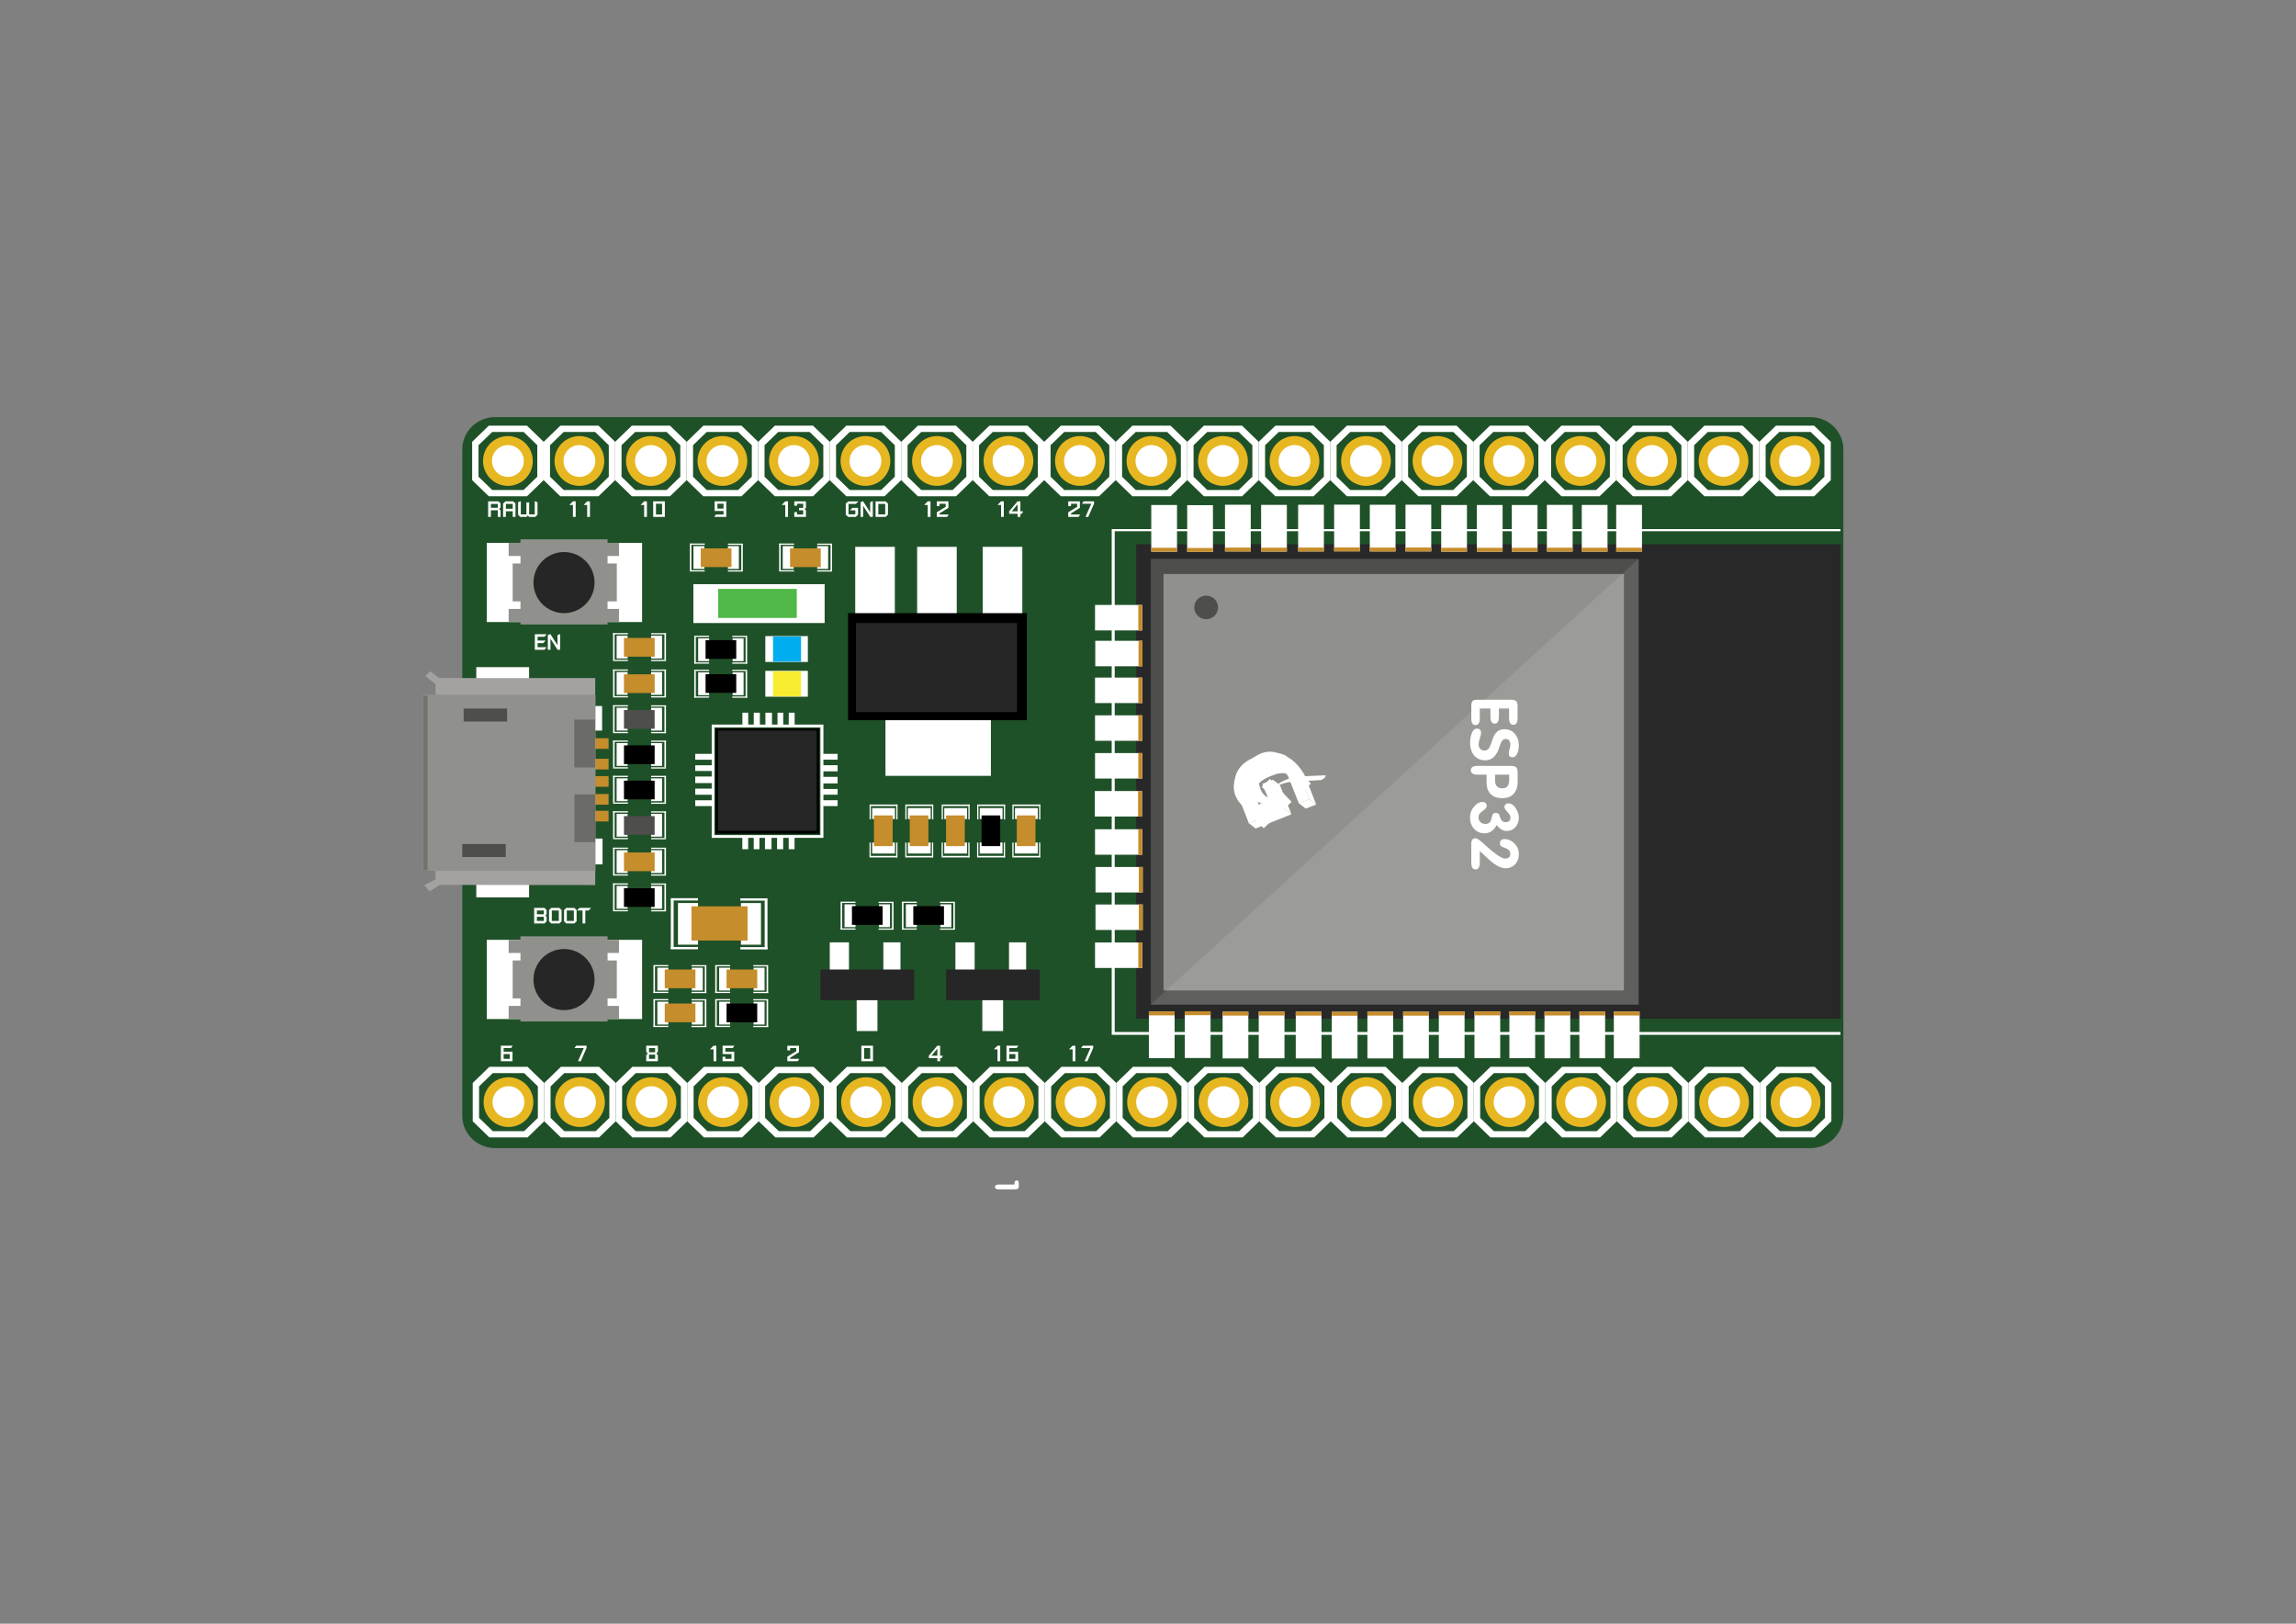 <?xml version="1.0" encoding="utf-8"?>
<!-- Generator: Adobe Illustrator 16.0.0, SVG Export Plug-In . SVG Version: 6.00 Build 0)  -->
<!DOCTYPE svg PUBLIC "-//W3C//DTD SVG 1.1//EN" "http://www.w3.org/Graphics/SVG/1.1/DTD/svg11.dtd">
<svg version="1.1" id="Layer_5" xmlns="http://www.w3.org/2000/svg" xmlns:xlink="http://www.w3.org/1999/xlink" x="0px" y="0px"
	 width="841.89px" height="595.28px" viewBox="0 0 841.89 595.28" enable-background="new 0 0 841.89 595.28" xml:space="preserve">
<rect x="0" y="0" width="841.89" height="595.28" fill="#808080" stroke="none"/>
<g>
	<path fill="#1F5128" d="M675.916,409.07c0,6.543-5.403,11.846-12.07,11.846H181.573c-6.666,0-12.069-5.303-12.069-11.846V164.762
		c0-6.542,5.404-11.845,12.069-11.845h482.272c6.667,0,12.07,5.303,12.07,11.845V409.07z"/>
	<g>
		<rect x="174.643" y="244.585" fill="#FFFFFF" width="19.363" height="84.403"/>
		<rect x="206.51" y="307.438" fill="#FFFFFF" width="14.432" height="9.454"/>
		<rect x="206.007" y="258.841" fill="#FFFFFF" width="14.768" height="9.002"/>
		<rect x="208.391" y="270.645" fill="#C58D2B" width="14.768" height="3.909"/>
		<rect x="208.391" y="278.181" fill="#C58D2B" width="14.768" height="3.909"/>
		<rect x="208.391" y="284.545" fill="#C58D2B" width="14.768" height="3.909"/>
		<rect x="208.391" y="291.101" fill="#C58D2B" width="14.768" height="3.909"/>
		<rect x="208.391" y="297.246" fill="#C58D2B" width="14.768" height="3.909"/>
		<polygon fill="#A3A2A1" points="218.252,324.467 218.252,248.592 161.013,248.592 157.747,246.084 155.931,247.79 
			159.682,250.802 159.682,322.39 155.588,324.548 157.524,326.807 161.216,324.432 		"/>
		<rect x="155.028" y="254.687" fill="#90918C" width="63.314" height="64.581"/>
		<rect x="170.007" y="259.772" fill="#4E4E4D" width="15.942" height="4.745"/>
		<rect x="169.504" y="309.436" fill="#4E4E4D" width="15.942" height="4.748"/>
		<rect x="210.62" y="291.214" fill="#6B6B68" width="7.606" height="17.544"/>
		<rect x="155.168" y="255.045" fill="#72736E" width="1.632" height="64.072"/>
		<rect x="210.57" y="263.828" fill="#6B6B68" width="7.605" height="17.543"/>
	</g>
	<g>
		<g>
			<rect x="407.642" y="193.979" fill="#FFFFFF" width="267.221" height="185.402"/>
			<rect x="408.742" y="194.758" fill="#1F5128" width="266.258" height="183.586"/>
			<rect x="416.613" y="199.515" fill="#282828" width="258.387" height="173.986"/>
			<rect x="421.983" y="204.877" fill="#4E4E4D" width="178.886" height="163.435"/>
			<rect x="426.638" y="210.432" fill="#90918C" width="168.805" height="152.693"/>
			<path fill="#4E4E4D" d="M442.268,218.368c2.416,0,4.369,1.935,4.369,4.322c0,2.389-1.953,4.324-4.369,4.324
				c-2.417,0-4.372-1.935-4.372-4.324C437.896,220.302,439.851,218.368,442.268,218.368z"/>
			<g>
				<g>
					<g>
						<rect x="401.523" y="345.526" fill="#FFFFFF" width="17.312" height="9.34"/>
						<rect x="417.39" y="345.526" fill="#C58D2B" width="1.446" height="9.34"/>
					</g>
					<g>
						<rect x="401.523" y="248.417" fill="#FFFFFF" width="17.312" height="9.339"/>
						<rect x="417.39" y="248.417" fill="#C58D2B" width="1.446" height="9.339"/>
					</g>
					<g>
						<rect x="401.61" y="234.926" fill="#FFFFFF" width="17.31" height="9.339"/>
						<rect x="417.48" y="234.926" fill="#C58D2B" width="1.44" height="9.339"/>
					</g>
					<g>
						<rect x="401.523" y="276.09" fill="#FFFFFF" width="17.312" height="9.337"/>
						<rect x="417.39" y="276.09" fill="#C58D2B" width="1.446" height="9.337"/>
					</g>
					<g>
						<rect x="401.523" y="262.252" fill="#FFFFFF" width="17.312" height="9.339"/>
						<rect x="417.39" y="262.252" fill="#C58D2B" width="1.446" height="9.339"/>
					</g>
					<g>
						<rect x="401.438" y="290.007" fill="#FFFFFF" width="17.311" height="9.342"/>
						<rect x="417.305" y="290.007" fill="#C58D2B" width="1.444" height="9.342"/>
					</g>
					<g>
						<rect x="401.523" y="304.019" fill="#FFFFFF" width="17.312" height="9.338"/>
						<rect x="417.39" y="304.019" fill="#C58D2B" width="1.446" height="9.338"/>
					</g>
					<g>
						<rect x="401.696" y="317.854" fill="#FFFFFF" width="17.311" height="9.34"/>
						<rect x="417.567" y="317.854" fill="#C58D2B" width="1.44" height="9.34"/>
					</g>
					<g>
						<rect x="401.696" y="331.604" fill="#FFFFFF" width="17.311" height="9.338"/>
						<rect x="417.567" y="331.604" fill="#C58D2B" width="1.44" height="9.338"/>
					</g>
					<g>
						<rect x="401.523" y="221.783" fill="#FFFFFF" width="17.312" height="9.339"/>
						<rect x="417.39" y="221.783" fill="#C58D2B" width="1.446" height="9.339"/>
					</g>
				</g>
				<g>
					<g>
						<rect x="422.139" y="185.14" fill="#FFFFFF" width="9.444" height="17.121"/>
						<rect x="422.139" y="200.834" fill="#C58D2B" width="9.444" height="1.426"/>
					</g>
					<g>
						<rect x="515.36" y="185.031" fill="#FFFFFF" width="9.445" height="17.124"/>
						<rect x="515.36" y="200.726" fill="#C58D2B" width="9.445" height="1.429"/>
					</g>
					<g>
						<rect x="528.455" y="185.137" fill="#FFFFFF" width="9.443" height="17.124"/>
						<rect x="528.455" y="200.834" fill="#C58D2B" width="9.443" height="1.426"/>
					</g>
					<g>
						<rect x="489.194" y="185.011" fill="#FFFFFF" width="9.444" height="17.122"/>
						<rect x="489.194" y="200.707" fill="#C58D2B" width="9.444" height="1.426"/>
					</g>
					<g>
						<rect x="502.268" y="185.052" fill="#FFFFFF" width="9.445" height="17.122"/>
						<rect x="502.268" y="200.748" fill="#C58D2B" width="9.445" height="1.426"/>
					</g>
					<g>
						<rect x="475.997" y="185.054" fill="#FFFFFF" width="9.441" height="17.122"/>
						<rect x="475.997" y="200.75" fill="#C58D2B" width="9.441" height="1.426"/>
					</g>
					<g>
						<rect x="462.421" y="185.097" fill="#FFFFFF" width="9.443" height="17.121"/>
						<rect x="462.421" y="200.792" fill="#C58D2B" width="9.443" height="1.427"/>
					</g>
					<g>
						<rect x="449.176" y="185.05" fill="#FFFFFF" width="9.443" height="17.124"/>
						<rect x="449.176" y="200.748" fill="#C58D2B" width="9.443" height="1.426"/>
					</g>
					<g>
						<rect x="435.314" y="185.202" fill="#FFFFFF" width="9.445" height="17.123"/>
						<rect x="435.314" y="200.898" fill="#C58D2B" width="9.445" height="1.426"/>
					</g>
					<g>
						<rect x="541.526" y="185.14" fill="#FFFFFF" width="9.441" height="17.121"/>
						<rect x="541.526" y="200.834" fill="#C58D2B" width="9.441" height="1.426"/>
					</g>
					<g>
						<rect x="567.207" y="185.097" fill="#FFFFFF" width="9.443" height="17.121"/>
						<rect x="567.207" y="200.792" fill="#C58D2B" width="9.443" height="1.427"/>
					</g>
					<g>
						<rect x="579.995" y="185.116" fill="#FFFFFF" width="9.445" height="17.125"/>
						<rect x="579.995" y="200.813" fill="#C58D2B" width="9.445" height="1.428"/>
					</g>
					<g>
						<rect x="554.335" y="185.14" fill="#FFFFFF" width="9.443" height="17.121"/>
						<rect x="554.335" y="200.834" fill="#C58D2B" width="9.443" height="1.426"/>
					</g>
					<g>
						<rect x="592.628" y="185.097" fill="#FFFFFF" width="9.446" height="17.121"/>
						<rect x="592.628" y="200.792" fill="#C58D2B" width="9.446" height="1.427"/>
					</g>
				</g>
				<g>
					<g>
						<rect x="421.264" y="370.823" fill="#FFFFFF" width="9.444" height="17.121"/>
						<rect x="421.264" y="370.823" fill="#C58D2B" width="9.444" height="1.428"/>
					</g>
					<g>
						<rect x="514.49" y="370.931" fill="#FFFFFF" width="9.441" height="17.122"/>
						<rect x="514.49" y="370.931" fill="#C58D2B" width="9.441" height="1.428"/>
					</g>
					<g>
						<rect x="527.58" y="370.823" fill="#FFFFFF" width="9.444" height="17.125"/>
						<rect x="527.58" y="370.823" fill="#C58D2B" width="9.444" height="1.428"/>
					</g>
					<g>
						<rect x="488.32" y="370.951" fill="#FFFFFF" width="9.443" height="17.121"/>
						<rect x="488.32" y="370.951" fill="#C58D2B" width="9.443" height="1.428"/>
					</g>
					<g>
						<rect x="501.396" y="370.912" fill="#FFFFFF" width="9.442" height="17.122"/>
						<rect x="501.396" y="370.912" fill="#C58D2B" width="9.442" height="1.425"/>
					</g>
					<g>
						<rect x="475.122" y="370.908" fill="#FFFFFF" width="9.441" height="17.122"/>
						<rect x="475.122" y="370.908" fill="#C58D2B" width="9.441" height="1.429"/>
					</g>
					<g>
						<rect x="461.546" y="370.865" fill="#FFFFFF" width="9.443" height="17.121"/>
						<rect x="461.546" y="370.865" fill="#C58D2B" width="9.443" height="1.429"/>
					</g>
					<g>
						<rect x="448.301" y="370.912" fill="#FFFFFF" width="9.443" height="17.122"/>
						<rect x="448.301" y="370.912" fill="#C58D2B" width="9.443" height="1.425"/>
					</g>
					<g>
						<rect x="434.442" y="370.759" fill="#FFFFFF" width="9.443" height="17.123"/>
						<rect x="434.442" y="370.759" fill="#C58D2B" width="9.443" height="1.427"/>
					</g>
					<g>
						<rect x="540.649" y="370.823" fill="#FFFFFF" width="9.443" height="17.121"/>
						<rect x="540.649" y="370.823" fill="#C58D2B" width="9.443" height="1.428"/>
					</g>
					<g>
						<rect x="566.334" y="370.865" fill="#FFFFFF" width="9.441" height="17.121"/>
						<rect x="566.334" y="370.865" fill="#C58D2B" width="9.441" height="1.429"/>
					</g>
					<g>
						<rect x="579.124" y="370.845" fill="#FFFFFF" width="9.441" height="17.123"/>
						<rect x="579.124" y="370.845" fill="#C58D2B" width="9.441" height="1.426"/>
					</g>
					<g>
						<rect x="553.46" y="370.823" fill="#FFFFFF" width="9.443" height="17.121"/>
						<rect x="553.46" y="370.823" fill="#C58D2B" width="9.443" height="1.428"/>
					</g>
					<g>
						<rect x="591.757" y="370.865" fill="#FFFFFF" width="9.442" height="17.121"/>
						<rect x="591.757" y="370.865" fill="#C58D2B" width="9.442" height="1.429"/>
					</g>
				</g>
			</g>
		</g>
		<g>
			<g>
				<path fill="#FFFFFF" d="M539.491,263.365v-4.558c0-0.863,0.145-1.459,0.434-1.785c0.29-0.326,0.88-0.49,1.772-0.49h12.262
					c0.916,0,1.561,0.164,1.935,0.49s0.561,0.934,0.561,1.819v4.416c0,1.646-0.519,2.469-1.555,2.469
					c-1.037,0-1.556-0.823-1.556-2.469v-3.506h-3.726v3.041c0,1.669-0.53,2.504-1.591,2.504c-1.013,0-1.52-0.835-1.52-2.504v-3.041
					h-3.906v3.613c0,1.646-0.53,2.468-1.591,2.468C539.998,265.833,539.491,265.011,539.491,263.365z"/>
				<path fill="#FFFFFF" d="M540.432,276.852c-0.917-1.192-1.374-2.683-1.374-4.472c0-1.169,0.156-2.218,0.47-3.147
					c0.434-1.408,1.108-2.111,2.025-2.111c1.013,0,1.52,0.549,1.52,1.646c0,0.382-0.157,1.038-0.471,1.968
					c-0.289,0.954-0.434,1.693-0.434,2.218c0,0.596,0.198,1.114,0.597,1.557c0.397,0.44,0.897,0.661,1.501,0.661
					c0.796,0,1.41-0.357,1.845-1.073c0.24-0.405,0.53-1.121,0.868-2.146c0.457-1.503,0.964-2.576,1.519-3.22
					c0.747-0.931,1.796-1.396,3.146-1.396c1.615,0,2.918,0.596,3.906,1.789c0.917,1.12,1.375,2.504,1.375,4.149
					c0,0.953-0.145,1.848-0.435,2.683c-0.434,1.121-1.061,1.682-1.881,1.682c-0.916,0-1.374-0.489-1.374-1.467
					c0-0.286,0.096-0.787,0.289-1.503c0.193-0.715,0.29-1.229,0.29-1.538c0-1.479-0.592-2.218-1.772-2.218
					c-0.7,0-1.242,0.441-1.628,1.324c-0.097,0.19-0.199,0.446-0.308,0.769s-0.247,0.721-0.416,1.198
					c-1.013,3.028-2.7,4.543-5.063,4.543C542.891,278.747,541.492,278.115,540.432,276.852z"/>
				<path fill="#FFFFFF" d="M546.603,291.13c-1.003-0.999-1.505-2.399-1.505-4.203v-2.922h-3.292c-1.663,0-2.495-0.537-2.495-1.609
					c0-1.073,0.833-1.61,2.501-1.61h12.179c0.917,0,1.563,0.167,1.938,0.5c0.374,0.334,0.562,0.954,0.562,1.86v3.542
					c0,1.789-0.472,3.22-1.415,4.292c-1.016,1.097-2.431,1.646-4.245,1.646S547.606,292.127,546.603,291.13z M553.38,286.038v-2.033
					h-5.172v2.033c0,1.983,0.88,2.976,2.64,2.976C552.536,289.014,553.38,288.021,553.38,286.038z"/>
				<path fill="#FFFFFF" d="M540.468,303.824c-0.965-1.098-1.446-2.482-1.446-4.15c0-1.384,0.41-2.601,1.229-3.648
					c1.061-1.336,2.157-2.003,3.291-2.003c1.061,0,1.592,0.477,1.592,1.43c0,0.525-0.326,1.025-0.977,1.502
					c-0.386,0.264-0.693,0.49-0.923,0.68c-0.229,0.191-0.392,0.334-0.488,0.43c-0.41,0.478-0.614,1.038-0.614,1.683
					c0,0.666,0.247,1.221,0.741,1.662s1.091,0.662,1.79,0.662c0.796,0,1.375-0.262,1.736-0.787c0.289-0.406,0.507-1.025,0.651-1.859
					c0.145-0.954,0.627-1.431,1.446-1.431c0.771,0,1.267,0.465,1.483,1.394c0.313,1.359,1.013,2.039,2.098,2.039
					c1.181,0,1.772-0.572,1.772-1.717c0-0.596-0.326-1.228-0.977-1.896c-0.82-0.834-1.23-1.49-1.23-1.967
					c0-0.382,0.139-0.698,0.416-0.948s0.609-0.375,0.995-0.375c1.085,0,2.025,0.631,2.821,1.896
					c0.699,1.121,1.049,2.241,1.049,3.362c0,0.668-0.108,1.299-0.326,1.896c-0.217,0.596-0.519,1.113-0.903,1.555
					c-0.387,0.441-0.856,0.787-1.411,1.037c-0.555,0.252-1.17,0.377-1.845,0.377c-1.302,0-2.508-0.729-3.616-2.182
					c-1.109,2.025-2.593,3.039-4.449,3.039C542.758,305.504,541.456,304.943,540.468,303.824z"/>
				<path fill="#FFFFFF" d="M539.491,316.271v-6.904c0-1.357,0.507-2.037,1.52-2.037c0.481,0,1.205,0.416,2.17,1.252
					c0.265,0.236,0.561,0.5,0.886,0.785c0.326,0.287,0.693,0.621,1.104,1.002c3.352,2.934,5.57,4.4,6.655,4.4
					c1.325,0,1.989-0.596,1.989-1.789c0-0.953-0.676-1.668-2.025-2.146c-0.724-0.262-1.17-0.453-1.339-0.572
					c-0.313-0.238-0.47-0.584-0.47-1.037c0-1.072,0.578-1.609,1.736-1.609c1.061,0,2.085,0.381,3.074,1.145
					c1.422,1.145,2.134,2.6,2.134,4.365c0,0.738-0.115,1.43-0.344,2.074c-0.229,0.645-0.555,1.191-0.977,1.645
					s-0.935,0.811-1.537,1.074c-0.604,0.262-1.278,0.393-2.025,0.393c-1.278,0-2.653-0.535-4.123-1.609
					c-1.158-0.834-2.93-2.408-5.317-4.721v4.291c0,1.646-0.53,2.469-1.591,2.469C539.998,318.74,539.491,317.918,539.491,316.271z"
					/>
			</g>
		</g>
	</g>
	<g>
		<rect x="360.198" y="364.895" fill="#FFFFFF" width="7.618" height="13.105"/>
		<rect x="350.332" y="345.484" fill="#FFFFFF" width="7.043" height="11.493"/>
		<rect x="369.983" y="345.482" fill="#FFFFFF" width="6.276" height="11.495"/>
		<rect x="346.9" y="355.444" fill="#262626" width="34.402" height="11.244"/>
	</g>
	<g>
		<rect x="314.125" y="364.895" fill="#FFFFFF" width="7.618" height="13.105"/>
		<rect x="304.258" y="345.484" fill="#FFFFFF" width="7.043" height="11.493"/>
		<rect x="323.91" y="345.482" fill="#FFFFFF" width="6.276" height="11.495"/>
		<rect x="300.827" y="355.444" fill="#262626" width="34.402" height="11.244"/>
	</g>
	<g>
		<g>
			<g>
				<g>
					<polygon fill="#FFFFFF" points="199.554,411.084 193.444,416.998 179.444,416.998 173.333,411.084 173.333,397.033 
						179.444,391.117 193.444,391.117 199.554,397.033 					"/>
					<polygon fill="#1F5128" points="197.22,409.831 192.197,414.695 180.689,414.695 175.667,409.831 175.667,398.283 
						180.689,393.42 192.197,393.42 197.22,398.283 					"/>
					<circle fill="#E7B721" cx="186.444" cy="404.058" r="9.12"/>
					<circle fill="#FFFFFF" cx="186.445" cy="404.057" r="5.829"/>
				</g>
				<g>
					<polygon fill="#FFFFFF" points="225.773,411.084 219.664,416.998 205.664,416.998 199.554,411.084 199.554,397.033 
						205.664,391.117 219.664,391.117 225.773,397.033 					"/>
					<polygon fill="#1F5128" points="223.439,409.831 218.417,414.695 206.909,414.695 201.887,409.831 201.887,398.283 
						206.909,393.42 218.417,393.42 223.439,398.283 					"/>
					<circle fill="#E7B721" cx="212.664" cy="404.058" r="9.12"/>
					<circle fill="#FFFFFF" cx="212.665" cy="404.057" r="5.829"/>
				</g>
				<g>
					<polygon fill="#FFFFFF" points="251.994,411.084 245.884,416.998 231.884,416.998 225.773,411.084 225.773,397.033 
						231.884,391.117 245.884,391.117 251.994,397.033 					"/>
					<polygon fill="#1F5128" points="249.66,409.831 244.638,414.695 233.129,414.695 228.107,409.831 228.107,398.283 
						233.129,393.42 244.638,393.42 249.66,398.283 					"/>
					<circle fill="#E7B721" cx="238.884" cy="404.058" r="9.12"/>
					<circle fill="#FFFFFF" cx="238.885" cy="404.057" r="5.829"/>
				</g>
				<g>
					<polygon fill="#FFFFFF" points="278.213,411.084 272.104,416.998 258.104,416.998 251.994,411.084 251.994,397.033 
						258.104,391.117 272.104,391.117 278.213,397.033 					"/>
					<polygon fill="#1F5128" points="275.879,409.831 270.857,414.695 259.349,414.695 254.327,409.831 254.327,398.283 
						259.349,393.42 270.857,393.42 275.879,398.283 					"/>
					<circle fill="#E7B721" cx="265.104" cy="404.058" r="9.12"/>
					<circle fill="#FFFFFF" cx="265.105" cy="404.057" r="5.829"/>
				</g>
			</g>
			<g>
				<g>
					<polygon fill="#FFFFFF" points="304.434,411.085 298.324,416.999 284.324,416.999 278.213,411.085 278.213,397.034 
						284.324,391.118 298.324,391.118 304.434,397.034 					"/>
					<polygon fill="#1F5128" points="302.1,409.832 297.078,414.696 285.569,414.696 280.547,409.832 280.547,398.284 
						285.569,393.421 297.078,393.421 302.1,398.284 					"/>
					<circle fill="#E7B721" cx="291.324" cy="404.059" r="9.12"/>
					<circle fill="#FFFFFF" cx="291.325" cy="404.058" r="5.829"/>
				</g>
				<g>
					<polygon fill="#FFFFFF" points="330.653,411.085 324.543,416.999 310.543,416.999 304.434,411.085 304.434,397.034 
						310.543,391.118 324.543,391.118 330.653,397.034 					"/>
					<polygon fill="#1F5128" points="328.319,409.832 323.297,414.696 311.789,414.696 306.767,409.832 306.767,398.284 
						311.789,393.421 323.297,393.421 328.319,398.284 					"/>
					<circle fill="#E7B721" cx="317.543" cy="404.059" r="9.12"/>
					<circle fill="#FFFFFF" cx="317.545" cy="404.058" r="5.829"/>
				</g>
				<g>
					<polygon fill="#FFFFFF" points="356.874,411.085 350.764,416.999 336.764,416.999 330.653,411.085 330.653,397.034 
						336.764,391.118 350.764,391.118 356.874,397.034 					"/>
					<polygon fill="#1F5128" points="354.54,409.832 349.518,414.696 338.009,414.696 332.987,409.832 332.987,398.284 
						338.009,393.421 349.518,393.421 354.54,398.284 					"/>
					<circle fill="#E7B721" cx="343.764" cy="404.059" r="9.12"/>
					<circle fill="#FFFFFF" cx="343.765" cy="404.058" r="5.829"/>
				</g>
				<g>
					<polygon fill="#FFFFFF" points="383.093,411.085 376.984,416.999 362.983,416.999 356.874,411.085 356.874,397.034 
						362.983,391.118 376.984,391.118 383.093,397.034 					"/>
					<polygon fill="#1F5128" points="380.759,409.832 375.737,414.696 364.229,414.696 359.207,409.832 359.207,398.284 
						364.229,393.421 375.737,393.421 380.759,398.284 					"/>
					<circle fill="#E7B721" cx="369.983" cy="404.059" r="9.12"/>
					<circle fill="#FFFFFF" cx="369.985" cy="404.058" r="5.829"/>
				</g>
			</g>
		</g>
		<g>
			<g>
				<g>
					<polygon fill="#FFFFFF" points="409.313,411.084 403.203,416.998 389.204,416.998 383.093,411.084 383.093,397.033 
						389.204,391.117 403.203,391.117 409.313,397.033 					"/>
					<polygon fill="#1F5128" points="406.979,409.831 401.958,414.695 390.449,414.695 385.427,409.831 385.427,398.283 
						390.449,393.42 401.958,393.42 406.979,398.283 					"/>
					<circle fill="#E7B721" cx="396.204" cy="404.058" r="9.12"/>
					<circle fill="#FFFFFF" cx="396.205" cy="404.057" r="5.829"/>
				</g>
				<g>
					<polygon fill="#FFFFFF" points="435.533,411.084 429.424,416.998 415.424,416.998 409.313,411.084 409.313,397.033 
						415.424,391.117 429.424,391.117 435.533,397.033 					"/>
					<polygon fill="#1F5128" points="433.199,409.831 428.178,414.695 416.669,414.695 411.647,409.831 411.647,398.283 
						416.669,393.42 428.178,393.42 433.199,398.283 					"/>
					<circle fill="#E7B721" cx="422.424" cy="404.058" r="9.12"/>
					<circle fill="#FFFFFF" cx="422.424" cy="404.057" r="5.829"/>
				</g>
				<g>
					<polygon fill="#FFFFFF" points="461.752,411.084 455.645,416.998 441.643,416.998 435.533,411.084 435.533,397.033 
						441.643,391.117 455.645,391.117 461.752,397.033 					"/>
					<polygon fill="#1F5128" points="459.42,409.831 454.396,414.695 442.889,414.695 437.865,409.831 437.865,398.283 
						442.889,393.42 454.396,393.42 459.42,398.283 					"/>
					<circle fill="#E7B721" cx="448.643" cy="404.058" r="9.12"/>
					<circle fill="#FFFFFF" cx="448.645" cy="404.057" r="5.829"/>
				</g>
				<g>
					<polygon fill="#FFFFFF" points="487.973,411.084 481.863,416.998 467.863,416.998 461.752,411.084 461.752,397.033 
						467.863,391.117 481.863,391.117 487.973,397.033 					"/>
					<polygon fill="#1F5128" points="485.639,409.831 480.617,414.695 469.107,414.695 464.086,409.831 464.086,398.283 
						469.107,393.42 480.617,393.42 485.639,398.283 					"/>
					<circle fill="#E7B721" cx="474.863" cy="404.058" r="9.12"/>
					<circle fill="#FFFFFF" cx="474.865" cy="404.057" r="5.829"/>
				</g>
			</g>
			<g>
				<g>
					<polygon fill="#FFFFFF" points="514.193,411.085 508.084,416.999 494.084,416.999 487.973,411.085 487.973,397.034 
						494.084,391.118 508.084,391.118 514.193,397.034 					"/>
					<polygon fill="#1F5128" points="511.859,409.832 506.836,414.696 495.328,414.696 490.307,409.832 490.307,398.284 
						495.328,393.421 506.836,393.421 511.859,398.284 					"/>
					<circle fill="#E7B721" cx="501.084" cy="404.059" r="9.12"/>
					<path fill="#FFFFFF" d="M501.086,398.229c3.215,0,5.828,2.608,5.828,5.829c0,3.22-2.613,5.828-5.828,5.828
						c-3.221,0-5.832-2.608-5.832-5.828C495.254,400.838,497.865,398.229,501.086,398.229z"/>
				</g>
				<g>
					<polygon fill="#FFFFFF" points="540.412,411.085 534.303,416.999 520.303,416.999 514.193,411.085 514.193,397.034 
						520.303,391.118 534.303,391.118 540.412,397.034 					"/>
					<polygon fill="#1F5128" points="538.078,409.832 533.057,414.696 521.549,414.696 516.527,409.832 516.527,398.284 
						521.549,393.421 533.057,393.421 538.078,398.284 					"/>
					<circle fill="#E7B721" cx="527.305" cy="404.059" r="9.12"/>
					<circle fill="#FFFFFF" cx="527.305" cy="404.058" r="5.829"/>
				</g>
				<g>
					<polygon fill="#FFFFFF" points="566.633,411.085 560.523,416.999 546.523,416.999 540.412,411.085 540.412,397.034 
						546.523,391.118 560.523,391.118 566.633,397.034 					"/>
					<polygon fill="#1F5128" points="564.299,409.832 559.277,414.696 547.768,414.696 542.746,409.832 542.746,398.284 
						547.768,393.421 559.277,393.421 564.299,398.284 					"/>
					<circle fill="#E7B721" cx="553.523" cy="404.059" r="9.12"/>
					<path fill="#FFFFFF" d="M553.525,398.229c3.217,0,5.826,2.608,5.826,5.829c0,3.22-2.609,5.828-5.826,5.828
						c-3.223,0-5.832-2.608-5.832-5.828C547.693,400.838,550.303,398.229,553.525,398.229z"/>
				</g>
				<g>
					<polygon fill="#FFFFFF" points="592.854,411.085 586.742,416.999 572.744,416.999 566.633,411.085 566.633,397.034 
						572.744,391.118 586.742,391.118 592.854,397.034 					"/>
					<polygon fill="#1F5128" points="590.52,409.832 585.498,414.696 573.988,414.696 568.967,409.832 568.967,398.284 
						573.988,393.421 585.498,393.421 590.52,398.284 					"/>
					<circle fill="#E7B721" cx="579.742" cy="404.059" r="9.12"/>
					<circle fill="#FFFFFF" cx="579.744" cy="404.058" r="5.829"/>
				</g>
			</g>
		</g>
		<g>
			<g>
				<polygon fill="#FFFFFF" points="619.074,411.084 612.963,416.998 598.965,416.998 592.854,411.084 592.854,397.033 
					598.965,391.117 612.963,391.117 619.074,397.033 				"/>
				<polygon fill="#1F5128" points="616.74,409.831 611.719,414.695 600.209,414.695 595.188,409.831 595.188,398.283 
					600.209,393.42 611.719,393.42 616.74,398.283 				"/>
				<circle fill="#E7B721" cx="605.963" cy="404.058" r="9.12"/>
				<circle fill="#FFFFFF" cx="605.965" cy="404.057" r="5.829"/>
			</g>
			<g>
				<polygon fill="#FFFFFF" points="645.295,411.084 639.186,416.998 625.184,416.998 619.074,411.084 619.074,397.033 
					625.184,391.117 639.186,391.117 645.295,397.033 				"/>
				<polygon fill="#1F5128" points="642.961,409.831 637.939,414.695 626.43,414.695 621.408,409.831 621.408,398.283 
					626.43,393.42 637.939,393.42 642.961,398.283 				"/>
				<circle fill="#E7B721" cx="632.186" cy="404.058" r="9.12"/>
				<circle fill="#FFFFFF" cx="632.186" cy="404.057" r="5.829"/>
			</g>
			<g>
				<polygon fill="#FFFFFF" points="671.516,411.084 665.406,416.998 651.404,416.998 645.295,411.084 645.295,397.033 
					651.404,391.117 665.406,391.117 671.516,397.033 				"/>
				<polygon fill="#1F5128" points="669.182,409.831 664.158,414.695 652.65,414.695 647.629,409.831 647.629,398.283 
					652.65,393.42 664.158,393.42 669.182,398.283 				"/>
				<circle fill="#E7B721" cx="658.404" cy="404.058" r="9.12"/>
				<circle fill="#FFFFFF" cx="658.406" cy="404.057" r="5.829"/>
			</g>
		</g>
	</g>
	<g>
		<g>
			<g>
				<g>
					<polygon fill="#FFFFFF" points="199.345,176.027 193.235,181.941 179.235,181.941 173.125,176.027 173.125,161.976 
						179.235,156.06 193.235,156.06 199.345,161.976 					"/>
					<polygon fill="#1F5128" points="197.011,174.774 191.989,179.638 180.48,179.638 175.459,174.774 175.459,163.226 
						180.48,158.363 191.989,158.363 197.011,163.226 					"/>
					<circle fill="#E7B721" cx="186.235" cy="169.001" r="9.12"/>
					<circle fill="#FFFFFF" cx="186.237" cy="169" r="5.829"/>
				</g>
				<g>
					<polygon fill="#FFFFFF" points="225.565,176.027 219.455,181.941 205.455,181.941 199.345,176.027 199.345,161.976 
						205.455,156.06 219.455,156.06 225.565,161.976 					"/>
					<polygon fill="#1F5128" points="223.231,174.774 218.209,179.638 206.701,179.638 201.679,174.774 201.679,163.226 
						206.701,158.363 218.209,158.363 223.231,163.226 					"/>
					<circle fill="#E7B721" cx="212.455" cy="169.001" r="9.12"/>
					<circle fill="#FFFFFF" cx="212.457" cy="169" r="5.829"/>
				</g>
				<g>
					<polygon fill="#FFFFFF" points="251.785,176.027 245.675,181.941 231.675,181.941 225.565,176.027 225.565,161.976 
						231.675,156.06 245.675,156.06 251.785,161.976 					"/>
					<polygon fill="#1F5128" points="249.451,174.774 244.429,179.638 232.92,179.638 227.899,174.774 227.899,163.226 
						232.92,158.363 244.429,158.363 249.451,163.226 					"/>
					<circle fill="#E7B721" cx="238.675" cy="169.001" r="9.12"/>
					<circle fill="#FFFFFF" cx="238.677" cy="169" r="5.829"/>
				</g>
				<g>
					<polygon fill="#FFFFFF" points="278.005,176.027 271.895,181.941 257.895,181.941 251.785,176.027 251.785,161.976 
						257.895,156.06 271.895,156.06 278.005,161.976 					"/>
					<polygon fill="#1F5128" points="275.671,174.774 270.649,179.638 259.141,179.638 254.119,174.774 254.119,163.226 
						259.141,158.363 270.649,158.363 275.671,163.226 					"/>
					<circle fill="#E7B721" cx="264.895" cy="169.001" r="9.12"/>
					<circle fill="#FFFFFF" cx="264.896" cy="169" r="5.829"/>
				</g>
			</g>
			<g>
				<g>
					<polygon fill="#FFFFFF" points="304.225,176.028 298.115,181.942 284.115,181.942 278.005,176.028 278.005,161.977 
						284.115,156.061 298.115,156.061 304.225,161.977 					"/>
					<polygon fill="#1F5128" points="301.891,174.775 296.869,179.639 285.36,179.639 280.339,174.775 280.339,163.227 
						285.36,158.364 296.869,158.364 301.891,163.227 					"/>
					<circle fill="#E7B721" cx="291.115" cy="169.002" r="9.12"/>
					<circle fill="#FFFFFF" cx="291.117" cy="169.001" r="5.829"/>
				</g>
				<g>
					<polygon fill="#FFFFFF" points="330.445,176.028 324.335,181.942 310.335,181.942 304.225,176.028 304.225,161.977 
						310.335,156.061 324.335,156.061 330.445,161.977 					"/>
					<polygon fill="#1F5128" points="328.111,174.775 323.089,179.639 311.581,179.639 306.559,174.775 306.559,163.227 
						311.581,158.364 323.089,158.364 328.111,163.227 					"/>
					<circle fill="#E7B721" cx="317.335" cy="169.002" r="9.12"/>
					<circle fill="#FFFFFF" cx="317.336" cy="169.001" r="5.829"/>
				</g>
				<g>
					<polygon fill="#FFFFFF" points="356.665,176.028 350.555,181.942 336.555,181.942 330.445,176.028 330.445,161.977 
						336.555,156.061 350.555,156.061 356.665,161.977 					"/>
					<polygon fill="#1F5128" points="354.331,174.775 349.309,179.639 337.8,179.639 332.779,174.775 332.779,163.227 
						337.8,158.364 349.309,158.364 354.331,163.227 					"/>
					<circle fill="#E7B721" cx="343.555" cy="169.002" r="9.12"/>
					<circle fill="#FFFFFF" cx="343.557" cy="169.001" r="5.829"/>
				</g>
				<g>
					<polygon fill="#FFFFFF" points="382.885,176.028 376.775,181.942 362.775,181.942 356.665,176.028 356.665,161.977 
						362.775,156.061 376.775,156.061 382.885,161.977 					"/>
					<polygon fill="#1F5128" points="380.551,174.775 375.529,179.639 364.021,179.639 358.999,174.775 358.999,163.227 
						364.021,158.364 375.529,158.364 380.551,163.227 					"/>
					<circle fill="#E7B721" cx="369.775" cy="169.002" r="9.12"/>
					<circle fill="#FFFFFF" cx="369.776" cy="169.001" r="5.829"/>
				</g>
			</g>
		</g>
		<g>
			<g>
				<g>
					<polygon fill="#FFFFFF" points="409.105,176.027 402.994,181.941 388.995,181.941 382.885,176.027 382.885,161.976 
						388.995,156.06 402.994,156.06 409.105,161.976 					"/>
					<polygon fill="#1F5128" points="406.771,174.774 401.749,179.638 390.24,179.638 385.219,174.774 385.219,163.226 
						390.24,158.363 401.749,158.363 406.771,163.226 					"/>
					<circle fill="#E7B721" cx="395.995" cy="169.001" r="9.12"/>
					<circle fill="#FFFFFF" cx="395.997" cy="169" r="5.829"/>
				</g>
				<g>
					<polygon fill="#FFFFFF" points="435.324,176.027 429.215,181.941 415.215,181.941 409.105,176.027 409.105,161.976 
						415.215,156.06 429.215,156.06 435.324,161.976 					"/>
					<polygon fill="#1F5128" points="432.99,174.774 427.969,179.638 416.46,179.638 411.439,174.774 411.439,163.226 
						416.46,158.363 427.969,158.363 432.99,163.226 					"/>
					<circle fill="#E7B721" cx="422.215" cy="169.001" r="9.12"/>
					<circle fill="#FFFFFF" cx="422.215" cy="169" r="5.829"/>
				</g>
				<g>
					<polygon fill="#FFFFFF" points="461.543,176.027 455.436,181.941 441.434,181.941 435.324,176.027 435.324,161.976 
						441.434,156.06 455.436,156.06 461.543,161.976 					"/>
					<polygon fill="#1F5128" points="459.211,174.774 454.188,179.638 442.68,179.638 437.656,174.774 437.656,163.226 
						442.68,158.363 454.188,158.363 459.211,163.226 					"/>
					<circle fill="#E7B721" cx="448.434" cy="169.001" r="9.12"/>
					<circle fill="#FFFFFF" cx="448.436" cy="169" r="5.829"/>
				</g>
				<g>
					<polygon fill="#FFFFFF" points="487.764,176.027 481.654,181.941 467.654,181.941 461.543,176.027 461.543,161.976 
						467.654,156.06 481.654,156.06 487.764,161.976 					"/>
					<polygon fill="#1F5128" points="485.43,174.774 480.408,179.638 468.898,179.638 463.877,174.774 463.877,163.226 
						468.898,158.363 480.408,158.363 485.43,163.226 					"/>
					<circle fill="#E7B721" cx="474.654" cy="169.001" r="9.12"/>
					<circle fill="#FFFFFF" cx="474.656" cy="169" r="5.829"/>
				</g>
			</g>
			<g>
				<g>
					<polygon fill="#FFFFFF" points="513.984,176.028 507.875,181.942 493.875,181.942 487.764,176.028 487.764,161.977 
						493.875,156.061 507.875,156.061 513.984,161.977 					"/>
					<polygon fill="#1F5128" points="511.65,174.775 506.627,179.639 495.119,179.639 490.098,174.775 490.098,163.227 
						495.119,158.364 506.627,158.364 511.65,163.227 					"/>
					<circle fill="#E7B721" cx="500.875" cy="169.002" r="9.12"/>
					<path fill="#FFFFFF" d="M500.877,163.172c3.215,0,5.828,2.608,5.828,5.829c0,3.22-2.613,5.828-5.828,5.828
						c-3.221,0-5.832-2.608-5.832-5.828C495.045,165.781,497.656,163.172,500.877,163.172z"/>
				</g>
				<g>
					<polygon fill="#FFFFFF" points="540.203,176.028 534.094,181.942 520.094,181.942 513.984,176.028 513.984,161.977 
						520.094,156.061 534.094,156.061 540.203,161.977 					"/>
					<polygon fill="#1F5128" points="537.869,174.775 532.848,179.639 521.34,179.639 516.318,174.775 516.318,163.227 
						521.34,158.364 532.848,158.364 537.869,163.227 					"/>
					<circle fill="#E7B721" cx="527.096" cy="169.002" r="9.12"/>
					<circle fill="#FFFFFF" cx="527.096" cy="169.001" r="5.829"/>
				</g>
				<g>
					<polygon fill="#FFFFFF" points="566.424,176.028 560.314,181.942 546.314,181.942 540.203,176.028 540.203,161.977 
						546.314,156.061 560.314,156.061 566.424,161.977 					"/>
					<polygon fill="#1F5128" points="564.09,174.775 559.068,179.639 547.559,179.639 542.537,174.775 542.537,163.227 
						547.559,158.364 559.068,158.364 564.09,163.227 					"/>
					<circle fill="#E7B721" cx="553.314" cy="169.002" r="9.12"/>
					<path fill="#FFFFFF" d="M553.316,163.172c3.217,0,5.826,2.608,5.826,5.829c0,3.22-2.609,5.828-5.826,5.828
						c-3.223,0-5.832-2.608-5.832-5.828C547.484,165.781,550.094,163.172,553.316,163.172z"/>
				</g>
				<g>
					<polygon fill="#FFFFFF" points="592.645,176.028 586.533,181.942 572.535,181.942 566.424,176.028 566.424,161.977 
						572.535,156.061 586.533,156.061 592.645,161.977 					"/>
					<polygon fill="#1F5128" points="590.311,174.775 585.289,179.639 573.779,179.639 568.758,174.775 568.758,163.227 
						573.779,158.364 585.289,158.364 590.311,163.227 					"/>
					<circle fill="#E7B721" cx="579.533" cy="169.002" r="9.12"/>
					<circle fill="#FFFFFF" cx="579.535" cy="169.001" r="5.829"/>
				</g>
			</g>
		</g>
		<g>
			<g>
				<polygon fill="#FFFFFF" points="618.865,176.027 612.754,181.941 598.756,181.941 592.645,176.027 592.645,161.976 
					598.756,156.06 612.754,156.06 618.865,161.976 				"/>
				<polygon fill="#1F5128" points="616.531,174.774 611.51,179.638 600,179.638 594.979,174.774 594.979,163.226 600,158.363 
					611.51,158.363 616.531,163.226 				"/>
				<circle fill="#E7B721" cx="605.754" cy="169.001" r="9.12"/>
				<circle fill="#FFFFFF" cx="605.756" cy="169" r="5.829"/>
			</g>
			<g>
				<polygon fill="#FFFFFF" points="645.086,176.027 638.977,181.941 624.975,181.941 618.865,176.027 618.865,161.976 
					624.975,156.06 638.977,156.06 645.086,161.976 				"/>
				<polygon fill="#1F5128" points="642.752,174.774 637.73,179.638 626.221,179.638 621.199,174.774 621.199,163.226 
					626.221,158.363 637.73,158.363 642.752,163.226 				"/>
				<circle fill="#E7B721" cx="631.977" cy="169.001" r="9.12"/>
				<circle fill="#FFFFFF" cx="631.977" cy="169" r="5.829"/>
			</g>
			<g>
				<polygon fill="#FFFFFF" points="671.307,176.027 665.197,181.941 651.195,181.941 645.086,176.027 645.086,161.976 
					651.195,156.06 665.197,156.06 671.307,161.976 				"/>
				<polygon fill="#1F5128" points="668.973,174.774 663.949,179.638 652.441,179.638 647.42,174.774 647.42,163.226 
					652.441,158.363 663.949,158.363 668.973,163.226 				"/>
				<circle fill="#E7B721" cx="658.195" cy="169.001" r="9.12"/>
				<circle fill="#FFFFFF" cx="658.197" cy="169" r="5.829"/>
			</g>
		</g>
	</g>
	<g>
		<g>
			<path fill="#FFFFFF" d="M364.839,435.159c0-0.579,0.425-0.868,1.274-0.868h5.875v-0.333c0-0.801,0.271-1.2,0.813-1.2
				c0.517,0,0.776,0.425,0.776,1.274v1.016c0,0.653-0.431,0.979-1.293,0.979h-6.17C365.264,436.027,364.839,435.737,364.839,435.159
				z"/>
		</g>
	</g>
	<g>
		<g>
			<rect x="271.686" y="331.077" fill="#FFFFFF" width="7.347" height="15.265"/>
			<rect x="248.596" y="331.065" fill="#FFFFFF" width="7.348" height="15.266"/>
			<rect x="253.558" y="332.276" fill="#C58D2B" width="20.551" height="12.54"/>
		</g>
		<g>
			<rect x="245.971" y="330.033" fill="#FFFFFF" width="1.03" height="17.867"/>
			<rect x="245.964" y="347.185" fill="#FFFFFF" width="9.977" height="0.836"/>
			<rect x="245.959" y="329.292" fill="#FFFFFF" width="9.977" height="0.837"/>
		</g>
		<g>
			<rect x="280.387" y="330.086" fill="#FFFFFF" width="1.031" height="17.866"/>
			<rect x="271.448" y="347.236" fill="#FFFFFF" width="9.977" height="0.837"/>
			<rect x="271.451" y="329.345" fill="#FFFFFF" width="9.977" height="0.836"/>
		</g>
	</g>
	<g>
		<g>
			<g>
				<rect x="319.803" y="296.256" fill="#FFFFFF" width="8.354" height="4.021"/>
				<rect x="319.797" y="308.892" fill="#FFFFFF" width="8.355" height="4.021"/>
				<rect x="320.459" y="298.949" fill="#C58D2B" width="6.863" height="11.248"/>
			</g>
			<g>
				<rect x="319.232" y="313.786" fill="#FFFFFF" width="9.779" height="0.563"/>
				<rect x="328.619" y="308.894" fill="#FFFFFF" width="0.458" height="5.46"/>
				<rect x="318.826" y="308.896" fill="#FFFFFF" width="0.458" height="5.46"/>
			</g>
			<g>
				<rect x="319.261" y="294.949" fill="#FFFFFF" width="9.778" height="0.564"/>
				<rect x="328.647" y="294.946" fill="#FFFFFF" width="0.458" height="5.46"/>
				<rect x="318.855" y="294.944" fill="#FFFFFF" width="0.458" height="5.46"/>
			</g>
		</g>
		<g>
			<g>
				<rect x="332.914" y="296.256" fill="#FFFFFF" width="8.354" height="4.021"/>
				<rect x="332.907" y="308.892" fill="#FFFFFF" width="8.355" height="4.021"/>
				<rect x="333.57" y="298.949" fill="#C58D2B" width="6.863" height="11.248"/>
			</g>
			<g>
				<rect x="332.342" y="313.786" fill="#FFFFFF" width="9.779" height="0.563"/>
				<rect x="341.729" y="308.894" fill="#FFFFFF" width="0.458" height="5.46"/>
				<rect x="331.937" y="308.896" fill="#FFFFFF" width="0.458" height="5.46"/>
			</g>
			<g>
				<rect x="332.371" y="294.949" fill="#FFFFFF" width="9.778" height="0.564"/>
				<rect x="341.757" y="294.946" fill="#FFFFFF" width="0.458" height="5.46"/>
				<rect x="331.965" y="294.944" fill="#FFFFFF" width="0.458" height="5.46"/>
			</g>
		</g>
		<g>
			<g>
				<rect x="346.244" y="296.256" fill="#FFFFFF" width="8.354" height="4.021"/>
				<rect x="346.237" y="308.892" fill="#FFFFFF" width="8.355" height="4.021"/>
				<rect x="346.9" y="298.949" fill="#C58D2B" width="6.863" height="11.248"/>
			</g>
			<g>
				<rect x="345.672" y="313.786" fill="#FFFFFF" width="9.779" height="0.563"/>
				<rect x="355.059" y="308.894" fill="#FFFFFF" width="0.458" height="5.46"/>
				<rect x="345.267" y="308.896" fill="#FFFFFF" width="0.458" height="5.46"/>
			</g>
			<g>
				<rect x="345.701" y="294.949" fill="#FFFFFF" width="9.778" height="0.564"/>
				<rect x="355.087" y="294.946" fill="#FFFFFF" width="0.458" height="5.46"/>
				<rect x="345.295" y="294.944" fill="#FFFFFF" width="0.458" height="5.46"/>
			</g>
		</g>
		<g>
			<g>
				<rect x="359.251" y="296.256" fill="#FFFFFF" width="8.354" height="4.021"/>
				<rect x="359.245" y="308.892" fill="#FFFFFF" width="8.355" height="4.021"/>
				<rect x="359.908" y="298.949" width="6.863" height="11.248"/>
			</g>
			<g>
				<rect x="358.68" y="313.786" fill="#FFFFFF" width="9.779" height="0.563"/>
				<rect x="368.067" y="308.894" fill="#FFFFFF" width="0.458" height="5.46"/>
				<rect x="358.274" y="308.896" fill="#FFFFFF" width="0.458" height="5.46"/>
			</g>
			<g>
				<rect x="358.709" y="294.949" fill="#FFFFFF" width="9.778" height="0.564"/>
				<rect x="368.095" y="294.946" fill="#FFFFFF" width="0.458" height="5.46"/>
				<rect x="358.303" y="294.944" fill="#FFFFFF" width="0.458" height="5.46"/>
			</g>
		</g>
		<g>
			<g>
				<rect x="372.171" y="296.256" fill="#FFFFFF" width="8.354" height="4.021"/>
				<rect x="372.165" y="308.892" fill="#FFFFFF" width="8.355" height="4.021"/>
				<rect x="372.828" y="298.949" fill="#C58D2B" width="6.863" height="11.248"/>
			</g>
			<g>
				<rect x="371.6" y="313.786" fill="#FFFFFF" width="9.779" height="0.563"/>
				<rect x="380.987" y="308.894" fill="#FFFFFF" width="0.458" height="5.46"/>
				<rect x="371.194" y="308.896" fill="#FFFFFF" width="0.458" height="5.46"/>
			</g>
			<g>
				<rect x="371.629" y="294.949" fill="#FFFFFF" width="9.778" height="0.564"/>
				<rect x="381.015" y="294.946" fill="#FFFFFF" width="0.458" height="5.46"/>
				<rect x="371.223" y="294.944" fill="#FFFFFF" width="0.458" height="5.46"/>
			</g>
		</g>
	</g>
	<g>
		<g>
			<g>
				<g>
					<rect x="226.103" y="324.805" fill="#FFFFFF" width="4.021" height="8.355"/>
					<rect x="238.739" y="324.811" fill="#FFFFFF" width="4.021" height="8.355"/>
					<rect x="228.796" y="325.641" width="11.248" height="6.863"/>
				</g>
				<g>
					<rect x="243.633" y="323.951" fill="#FFFFFF" width="0.563" height="9.779"/>
					<rect x="238.741" y="323.887" fill="#FFFFFF" width="5.46" height="0.457"/>
					<rect x="238.744" y="333.678" fill="#FFFFFF" width="5.46" height="0.459"/>
				</g>
				<g>
					<rect x="224.796" y="323.924" fill="#FFFFFF" width="0.564" height="9.777"/>
					<rect x="224.793" y="323.857" fill="#FFFFFF" width="5.46" height="0.459"/>
					<rect x="224.792" y="333.65" fill="#FFFFFF" width="5.46" height="0.457"/>
				</g>
			</g>
			<g>
				<g>
					<rect x="226.103" y="311.695" fill="#FFFFFF" width="4.021" height="8.354"/>
					<rect x="238.739" y="311.701" fill="#FFFFFF" width="4.021" height="8.354"/>
					<rect x="228.796" y="312.529" fill="#C58D2B" width="11.248" height="6.863"/>
				</g>
				<g>
					<rect x="243.633" y="310.842" fill="#FFFFFF" width="0.563" height="9.779"/>
					<rect x="238.741" y="310.775" fill="#FFFFFF" width="5.46" height="0.459"/>
					<rect x="238.744" y="320.568" fill="#FFFFFF" width="5.46" height="0.457"/>
				</g>
				<g>
					<rect x="224.796" y="310.813" fill="#FFFFFF" width="0.564" height="9.779"/>
					<rect x="224.793" y="310.748" fill="#FFFFFF" width="5.46" height="0.457"/>
					<rect x="224.792" y="320.539" fill="#FFFFFF" width="5.46" height="0.459"/>
				</g>
			</g>
			<g>
				<g>
					<rect x="226.103" y="298.365" fill="#FFFFFF" width="4.021" height="8.355"/>
					<rect x="238.739" y="298.371" fill="#FFFFFF" width="4.021" height="8.355"/>
					<rect x="228.796" y="299.2" fill="#4E4E4D" width="11.248" height="6.863"/>
				</g>
				<g>
					<rect x="243.633" y="297.511" fill="#FFFFFF" width="0.563" height="9.779"/>
					<rect x="238.741" y="297.446" fill="#FFFFFF" width="5.46" height="0.458"/>
					<rect x="238.744" y="307.237" fill="#FFFFFF" width="5.46" height="0.459"/>
				</g>
				<g>
					<rect x="224.796" y="297.483" fill="#FFFFFF" width="0.564" height="9.778"/>
					<rect x="224.793" y="297.417" fill="#FFFFFF" width="5.46" height="0.458"/>
					<rect x="224.792" y="307.21" fill="#FFFFFF" width="5.46" height="0.457"/>
				</g>
			</g>
			<g>
				<g>
					<rect x="226.103" y="285.357" fill="#FFFFFF" width="4.021" height="8.354"/>
					<rect x="238.739" y="285.363" fill="#FFFFFF" width="4.021" height="8.354"/>
					<rect x="228.796" y="286.192" width="11.248" height="6.863"/>
				</g>
				<g>
					<rect x="243.633" y="284.503" fill="#FFFFFF" width="0.563" height="9.779"/>
					<rect x="238.741" y="284.438" fill="#FFFFFF" width="5.46" height="0.458"/>
					<rect x="238.744" y="294.23" fill="#FFFFFF" width="5.46" height="0.458"/>
				</g>
				<g>
					<rect x="224.796" y="284.475" fill="#FFFFFF" width="0.564" height="9.778"/>
					<rect x="224.793" y="284.41" fill="#FFFFFF" width="5.46" height="0.458"/>
					<rect x="224.792" y="294.202" fill="#FFFFFF" width="5.46" height="0.458"/>
				</g>
			</g>
			<g>
				<g>
					<rect x="226.103" y="272.437" fill="#FFFFFF" width="4.021" height="8.354"/>
					<rect x="238.739" y="272.443" fill="#FFFFFF" width="4.021" height="8.354"/>
					<rect x="228.796" y="273.272" width="11.248" height="6.863"/>
				</g>
				<g>
					<rect x="243.633" y="271.583" fill="#FFFFFF" width="0.563" height="9.779"/>
					<rect x="238.741" y="271.518" fill="#FFFFFF" width="5.46" height="0.458"/>
					<rect x="238.744" y="281.31" fill="#FFFFFF" width="5.46" height="0.458"/>
				</g>
				<g>
					<rect x="224.796" y="271.555" fill="#FFFFFF" width="0.564" height="9.778"/>
					<rect x="224.793" y="271.49" fill="#FFFFFF" width="5.46" height="0.458"/>
					<rect x="224.792" y="281.282" fill="#FFFFFF" width="5.46" height="0.458"/>
				</g>
			</g>
		</g>
		<g>
			<g>
				<g>
					<rect x="226.103" y="259.487" fill="#FFFFFF" width="4.021" height="8.355"/>
					<rect x="238.739" y="259.493" fill="#FFFFFF" width="4.021" height="8.355"/>
					<rect x="228.796" y="260.323" fill="#4E4E4D" width="11.248" height="6.863"/>
				</g>
				<g>
					<rect x="243.633" y="258.634" fill="#FFFFFF" width="0.563" height="9.779"/>
					<rect x="238.741" y="258.569" fill="#FFFFFF" width="5.46" height="0.457"/>
					<rect x="238.744" y="268.36" fill="#FFFFFF" width="5.46" height="0.459"/>
				</g>
				<g>
					<rect x="224.796" y="258.606" fill="#FFFFFF" width="0.564" height="9.777"/>
					<rect x="224.793" y="258.54" fill="#FFFFFF" width="5.46" height="0.459"/>
					<rect x="224.792" y="268.333" fill="#FFFFFF" width="5.46" height="0.457"/>
				</g>
			</g>
			<g>
				<g>
					<rect x="226.103" y="246.378" fill="#FFFFFF" width="4.021" height="8.354"/>
					<rect x="238.739" y="246.384" fill="#FFFFFF" width="4.021" height="8.354"/>
					<rect x="228.796" y="247.212" fill="#C58D2B" width="11.248" height="6.863"/>
				</g>
				<g>
					<rect x="243.633" y="245.524" fill="#FFFFFF" width="0.563" height="9.779"/>
					<rect x="238.741" y="245.458" fill="#FFFFFF" width="5.46" height="0.459"/>
					<rect x="238.744" y="255.251" fill="#FFFFFF" width="5.46" height="0.457"/>
				</g>
				<g>
					<rect x="224.796" y="245.495" fill="#FFFFFF" width="0.564" height="9.779"/>
					<rect x="224.793" y="245.431" fill="#FFFFFF" width="5.46" height="0.457"/>
					<rect x="224.792" y="255.222" fill="#FFFFFF" width="5.46" height="0.459"/>
				</g>
			</g>
			<g>
				<g>
					<rect x="226.103" y="233.047" fill="#FFFFFF" width="4.021" height="8.355"/>
					<rect x="238.739" y="233.053" fill="#FFFFFF" width="4.021" height="8.355"/>
					<rect x="228.796" y="233.883" fill="#C58D2B" width="11.248" height="6.863"/>
				</g>
				<g>
					<rect x="243.633" y="232.194" fill="#FFFFFF" width="0.563" height="9.779"/>
					<rect x="238.741" y="232.128" fill="#FFFFFF" width="5.46" height="0.458"/>
					<rect x="238.744" y="241.92" fill="#FFFFFF" width="5.46" height="0.459"/>
				</g>
				<g>
					<rect x="224.796" y="232.166" fill="#FFFFFF" width="0.564" height="9.778"/>
					<rect x="224.793" y="232.1" fill="#FFFFFF" width="5.46" height="0.458"/>
					<rect x="224.792" y="241.893" fill="#FFFFFF" width="5.46" height="0.457"/>
				</g>
			</g>
		</g>
	</g>
	<g>
		<rect x="280.627" y="233.205" fill="#FFFFFF" width="15.596" height="9.479"/>
		<rect x="283.455" y="233.337" fill="#00AEEF" width="10.272" height="9.234"/>
	</g>
	<g>
		<rect x="280.627" y="245.941" fill="#FFFFFF" width="15.596" height="9.479"/>
		<rect x="283.455" y="246.074" fill="#F9ED32" width="10.272" height="9.234"/>
	</g>
	<g>
		<g>
			<g>
				<rect x="270.646" y="304.386" fill="#FFFFFF" width="21.709" height="6.948"/>
				<rect x="270.157" y="303.661" fill="#1F5128" width="2.03" height="9.833"/>
				<rect x="291.34" y="303.661" fill="#1F5128" width="2.03" height="9.833"/>
				<rect x="274.34" y="303.661" fill="#1F5128" width="2.03" height="9.833"/>
				<rect x="278.465" y="303.661" fill="#1F5128" width="2.03" height="9.833"/>
				<rect x="282.902" y="303.661" fill="#1F5128" width="2.03" height="9.833"/>
				<rect x="287.174" y="303.661" fill="#1F5128" width="2.03" height="9.833"/>
			</g>
		</g>
		<g>
			<g>
				<rect x="271.267" y="261.284" fill="#FFFFFF" width="21.119" height="6.948"/>
				<rect x="291.371" y="259.124" fill="#1F5128" width="2.03" height="9.833"/>
				<rect x="270.189" y="259.124" fill="#1F5128" width="2.03" height="9.833"/>
				<rect x="287.189" y="259.124" fill="#1F5128" width="2.03" height="9.833"/>
				<rect x="283.064" y="259.124" fill="#1F5128" width="2.03" height="9.833"/>
				<rect x="278.626" y="259.124" fill="#1F5128" width="2.03" height="9.833"/>
				<rect x="274.354" y="259.124" fill="#1F5128" width="2.03" height="9.833"/>
			</g>
		</g>
		<g>
			<g>
				<rect x="300.184" y="275.36" fill="#FFFFFF" width="6.948" height="21.709"/>
				<rect x="299.459" y="295.527" fill="#1F5128" width="9.833" height="2.03"/>
				<rect x="299.459" y="274.345" fill="#1F5128" width="9.833" height="2.03"/>
				<rect x="299.459" y="291.345" fill="#1F5128" width="9.833" height="2.03"/>
				<rect x="299.459" y="287.22" fill="#1F5128" width="9.833" height="2.03"/>
				<rect x="299.459" y="282.783" fill="#1F5128" width="9.833" height="2.03"/>
				<rect x="299.459" y="278.511" fill="#1F5128" width="9.833" height="2.03"/>
			</g>
		</g>
		<g>
			<g>
				<rect x="254.932" y="275.36" fill="#FFFFFF" width="6.948" height="21.119"/>
				<rect x="252.772" y="274.345" fill="#1F5128" width="9.833" height="2.03"/>
				<rect x="252.772" y="295.527" fill="#1F5128" width="9.833" height="2.03"/>
				<rect x="252.772" y="278.527" fill="#1F5128" width="9.833" height="2.03"/>
				<rect x="252.772" y="282.652" fill="#1F5128" width="9.833" height="2.03"/>
				<rect x="252.772" y="287.09" fill="#1F5128" width="9.833" height="2.03"/>
				<rect x="252.772" y="291.362" fill="#1F5128" width="9.833" height="2.03"/>
			</g>
		</g>
		<rect x="260.967" y="265.646" fill="#FFFFFF" width="40.957" height="41.525"/>
		<rect x="261.949" y="266.664" fill="#1F5128" width="38.878" height="39.488"/>
		<rect x="262.352" y="267.083" width="38.071" height="38.573"/>
		<rect x="263.25" y="267.849" fill="#262626" width="36.209" height="36.725"/>
	</g>
	<g>
		<g>
			<g>
				<rect x="253.674" y="367.26" fill="#FFFFFF" width="4.021" height="8.354"/>
				<rect x="241.037" y="367.253" fill="#FFFFFF" width="4.021" height="8.355"/>
				<rect x="243.753" y="367.916" fill="#C58D2B" width="11.248" height="6.863"/>
			</g>
			<g>
				<rect x="239.601" y="366.688" fill="#FFFFFF" width="0.563" height="9.778"/>
				<rect x="239.597" y="376.075" fill="#FFFFFF" width="5.46" height="0.457"/>
				<rect x="239.594" y="366.282" fill="#FFFFFF" width="5.46" height="0.458"/>
			</g>
			<g>
				<rect x="258.437" y="366.717" fill="#FFFFFF" width="0.564" height="9.778"/>
				<rect x="253.544" y="376.104" fill="#FFFFFF" width="5.46" height="0.458"/>
				<rect x="253.546" y="366.312" fill="#FFFFFF" width="5.46" height="0.457"/>
			</g>
		</g>
		<g>
			<g>
				<rect x="253.674" y="354.789" fill="#FFFFFF" width="4.021" height="8.354"/>
				<rect x="241.037" y="354.782" fill="#FFFFFF" width="4.021" height="8.355"/>
				<rect x="243.753" y="355.445" fill="#C58D2B" width="11.248" height="6.863"/>
			</g>
			<g>
				<rect x="239.601" y="354.218" fill="#FFFFFF" width="0.563" height="9.778"/>
				<rect x="239.597" y="363.604" fill="#FFFFFF" width="5.46" height="0.457"/>
				<rect x="239.594" y="353.812" fill="#FFFFFF" width="5.46" height="0.458"/>
			</g>
			<g>
				<rect x="258.437" y="354.246" fill="#FFFFFF" width="0.564" height="9.778"/>
				<rect x="253.544" y="363.633" fill="#FFFFFF" width="5.46" height="0.458"/>
				<rect x="253.546" y="353.841" fill="#FFFFFF" width="5.46" height="0.457"/>
			</g>
		</g>
	</g>
	<g>
		<g>
			<g>
				<rect x="276.33" y="367.26" fill="#FFFFFF" width="4.021" height="8.354"/>
				<rect x="263.693" y="367.253" fill="#FFFFFF" width="4.021" height="8.355"/>
				<rect x="266.409" y="367.916" width="11.248" height="6.863"/>
			</g>
			<g>
				<rect x="262.256" y="366.688" fill="#FFFFFF" width="0.563" height="9.778"/>
				<rect x="262.252" y="376.075" fill="#FFFFFF" width="5.46" height="0.457"/>
				<rect x="262.25" y="366.282" fill="#FFFFFF" width="5.46" height="0.458"/>
			</g>
			<g>
				<rect x="281.092" y="366.717" fill="#FFFFFF" width="0.564" height="9.778"/>
				<rect x="276.2" y="376.104" fill="#FFFFFF" width="5.46" height="0.458"/>
				<rect x="276.202" y="366.312" fill="#FFFFFF" width="5.46" height="0.457"/>
			</g>
		</g>
		<g>
			<g>
				<rect x="276.33" y="354.789" fill="#FFFFFF" width="4.021" height="8.354"/>
				<rect x="263.693" y="354.782" fill="#FFFFFF" width="4.021" height="8.355"/>
				<rect x="266.409" y="355.445" fill="#C58D2B" width="11.248" height="6.863"/>
			</g>
			<g>
				<rect x="262.256" y="354.218" fill="#FFFFFF" width="0.563" height="9.778"/>
				<rect x="262.252" y="363.604" fill="#FFFFFF" width="5.46" height="0.457"/>
				<rect x="262.25" y="353.812" fill="#FFFFFF" width="5.46" height="0.458"/>
			</g>
			<g>
				<rect x="281.092" y="354.246" fill="#FFFFFF" width="0.564" height="9.778"/>
				<rect x="276.2" y="363.633" fill="#FFFFFF" width="5.46" height="0.458"/>
				<rect x="276.202" y="353.841" fill="#FFFFFF" width="5.46" height="0.457"/>
			</g>
		</g>
	</g>
	<g>
		<g>
			<g>
				<rect x="268.635" y="246.504" fill="#FFFFFF" width="4.021" height="8.354"/>
				<rect x="255.999" y="246.497" fill="#FFFFFF" width="4.021" height="8.355"/>
				<rect x="258.714" y="247.16" width="11.248" height="6.863"/>
			</g>
			<g>
				<rect x="254.562" y="245.933" fill="#FFFFFF" width="0.563" height="9.778"/>
				<rect x="254.558" y="255.319" fill="#FFFFFF" width="5.46" height="0.457"/>
				<rect x="254.555" y="245.526" fill="#FFFFFF" width="5.46" height="0.458"/>
			</g>
			<g>
				<rect x="273.398" y="245.961" fill="#FFFFFF" width="0.564" height="9.778"/>
				<rect x="268.505" y="255.348" fill="#FFFFFF" width="5.46" height="0.458"/>
				<rect x="268.507" y="245.556" fill="#FFFFFF" width="5.46" height="0.457"/>
			</g>
		</g>
		<g>
			<g>
				<rect x="268.635" y="234.033" fill="#FFFFFF" width="4.021" height="8.354"/>
				<rect x="255.999" y="234.026" fill="#FFFFFF" width="4.021" height="8.355"/>
				<rect x="258.714" y="234.689" width="11.248" height="6.863"/>
			</g>
			<g>
				<rect x="254.562" y="233.462" fill="#FFFFFF" width="0.563" height="9.778"/>
				<rect x="254.558" y="242.849" fill="#FFFFFF" width="5.46" height="0.457"/>
				<rect x="254.555" y="233.056" fill="#FFFFFF" width="5.46" height="0.458"/>
			</g>
			<g>
				<rect x="273.398" y="233.49" fill="#FFFFFF" width="0.564" height="9.778"/>
				<rect x="268.505" y="242.877" fill="#FFFFFF" width="5.46" height="0.458"/>
				<rect x="268.507" y="233.085" fill="#FFFFFF" width="5.46" height="0.457"/>
			</g>
		</g>
	</g>
	<g>
		<g>
			<rect x="322.308" y="331.548" fill="#FFFFFF" width="4.021" height="8.354"/>
			<rect x="309.671" y="331.541" fill="#FFFFFF" width="4.021" height="8.355"/>
			<rect x="312.387" y="332.204" width="11.248" height="6.863"/>
		</g>
		<g>
			<rect x="308.235" y="330.977" fill="#FFFFFF" width="0.563" height="9.778"/>
			<rect x="308.231" y="340.363" fill="#FFFFFF" width="5.46" height="0.457"/>
			<rect x="308.228" y="330.57" fill="#FFFFFF" width="5.46" height="0.458"/>
		</g>
		<g>
			<rect x="327.071" y="331.005" fill="#FFFFFF" width="0.564" height="9.778"/>
			<rect x="322.178" y="340.392" fill="#FFFFFF" width="5.46" height="0.458"/>
			<rect x="322.18" y="330.6" fill="#FFFFFF" width="5.46" height="0.457"/>
		</g>
	</g>
	<g>
		<g>
			<rect x="344.807" y="331.548" fill="#FFFFFF" width="4.021" height="8.354"/>
			<rect x="332.17" y="331.541" fill="#FFFFFF" width="4.021" height="8.355"/>
			<rect x="334.886" y="332.204" width="11.248" height="6.863"/>
		</g>
		<g>
			<rect x="330.734" y="330.977" fill="#FFFFFF" width="0.563" height="9.778"/>
			<rect x="330.73" y="340.363" fill="#FFFFFF" width="5.46" height="0.457"/>
			<rect x="330.727" y="330.57" fill="#FFFFFF" width="5.46" height="0.458"/>
		</g>
		<g>
			<rect x="349.57" y="331.005" fill="#FFFFFF" width="0.564" height="9.778"/>
			<rect x="344.677" y="340.392" fill="#FFFFFF" width="5.46" height="0.458"/>
			<rect x="344.679" y="330.6" fill="#FFFFFF" width="5.46" height="0.457"/>
		</g>
	</g>
	<g>
		<rect x="313.593" y="200.48" fill="#FFFFFF" width="14.518" height="25.707"/>
		<rect x="336.296" y="200.48" fill="#FFFFFF" width="14.518" height="25.707"/>
		<rect x="324.678" y="258.73" fill="#FFFFFF" width="38.662" height="25.707"/>
		<rect x="360.341" y="200.48" fill="#FFFFFF" width="14.518" height="25.707"/>
		<g>
			<rect x="310.958" y="224.788" width="65.56" height="39.252"/>
			<rect x="313.891" y="228.414" fill="#262626" width="59.019" height="32.651"/>
		</g>
	</g>
	<g>
		<g>
			<rect x="254.269" y="200.208" fill="#FFFFFF" width="4.021" height="8.355"/>
			<rect x="266.904" y="200.214" fill="#FFFFFF" width="4.021" height="8.355"/>
			<rect x="256.962" y="201.044" fill="#C58D2B" width="11.248" height="6.863"/>
		</g>
		<g>
			<rect x="271.799" y="199.355" fill="#FFFFFF" width="0.563" height="9.779"/>
			<rect x="266.906" y="199.29" fill="#FFFFFF" width="5.46" height="0.458"/>
			<rect x="266.909" y="209.081" fill="#FFFFFF" width="5.46" height="0.459"/>
		</g>
		<g>
			<rect x="252.962" y="199.327" fill="#FFFFFF" width="0.564" height="9.778"/>
			<rect x="252.959" y="199.261" fill="#FFFFFF" width="5.46" height="0.458"/>
			<rect x="252.957" y="209.054" fill="#FFFFFF" width="5.46" height="0.457"/>
		</g>
	</g>
	<g>
		<g>
			<rect x="287.007" y="200.208" fill="#FFFFFF" width="4.021" height="8.355"/>
			<rect x="299.643" y="200.214" fill="#FFFFFF" width="4.021" height="8.355"/>
			<rect x="289.7" y="201.044" fill="#C58D2B" width="11.248" height="6.863"/>
		</g>
		<g>
			<rect x="304.537" y="199.355" fill="#FFFFFF" width="0.563" height="9.779"/>
			<rect x="299.645" y="199.29" fill="#FFFFFF" width="5.46" height="0.458"/>
			<rect x="299.647" y="209.081" fill="#FFFFFF" width="5.46" height="0.459"/>
		</g>
		<g>
			<rect x="285.7" y="199.327" fill="#FFFFFF" width="0.564" height="9.778"/>
			<rect x="285.697" y="199.261" fill="#FFFFFF" width="5.46" height="0.458"/>
			<rect x="285.695" y="209.054" fill="#FFFFFF" width="5.46" height="0.457"/>
		</g>
	</g>
	<g>
		<rect x="254.248" y="214.167" fill="#FFFFFF" width="48.13" height="14.247"/>
		<rect x="263.329" y="215.903" fill="#51B848" width="28.838" height="10.642"/>
	</g>
	<g>
		<rect x="178.49" y="344.558" fill="#FFFFFF" width="56.952" height="29.035"/>
		<g>
			<rect x="190.844" y="343.266" fill="#90918C" width="31.934" height="31.223"/>
			<rect x="186.511" y="344.558" fill="#90918C" width="40.453" height="4.809"/>
			<rect x="187.985" y="352.126" fill="#90918C" width="38.185" height="13.897"/>
			<rect x="186.511" y="368.784" fill="#90918C" width="40.453" height="4.809"/>
			<circle fill="#262626" cx="206.811" cy="359.131" r="11.201"/>
		</g>
	</g>
	<g>
		<rect x="178.49" y="199.015" fill="#FFFFFF" width="56.952" height="29.035"/>
		<g>
			<rect x="190.844" y="197.723" fill="#90918C" width="31.934" height="31.223"/>
			<rect x="186.511" y="199.015" fill="#90918C" width="40.453" height="4.809"/>
			<rect x="187.985" y="206.583" fill="#90918C" width="38.185" height="13.897"/>
			<rect x="186.511" y="223.241" fill="#90918C" width="40.453" height="4.809"/>
			<circle fill="#262626" cx="206.811" cy="213.588" r="11.201"/>
		</g>
	</g>
	<g>
		<path fill="#FFFFFF" d="M199.618,238.21h-3.504v-5.688h4.332l-0.828,0.924h-2.496v1.392h2.94l-0.84,0.936h-2.1v1.512h3.324
			L199.618,238.21z"/>
		<path fill="#FFFFFF" d="M204.441,238.21l-2.604-4.068v4.068h-0.96v-5.364l0.912-0.396l2.628,4.068v-3.672l0.96-0.42v5.784H204.441
			z"/>
	</g>
	<g>
		<path fill="#FFFFFF" d="M200.432,337.742l-0.78,0.805h-3.792v-5.688h3.792l0.78,0.804v1.536l-0.492,0.42l0.504,0.444
			L200.432,337.742z M199.423,333.782h-2.556v1.392h2.556V333.782z M199.423,336.11h-2.556v1.513h2.556V336.11z"/>
		<path fill="#FFFFFF" d="M205.099,338.547h-2.964l-0.816-0.793v-4.104l0.816-0.792h2.964l0.816,0.792v4.104L205.099,338.547z
			 M204.907,333.782h-2.58v3.841h2.58V333.782z"/>
		<path fill="#FFFFFF" d="M210.607,338.547h-2.964l-0.816-0.793v-4.104l0.816-0.792h2.964l0.816,0.792v4.104L210.607,338.547z
			 M210.416,333.782h-2.58v3.841h2.58V333.782z"/>
		<path fill="#FFFFFF" d="M215.839,333.782h-1.224v4.765h-1.008v-4.765h-2.04l0.888-0.924h4.272L215.839,333.782z"/>
	</g>
	<g>
		<g>
			<path fill="#FFFFFF" d="M182.534,189.5v-2.412h-2.532v2.412h-1.008v-5.688h3.768l0.78,0.744v1.536l-0.54,0.492l0.54,0.528v2.388
				H182.534z M182.534,184.736h-2.532v1.416h2.532V184.736z"/>
			<path fill="#FFFFFF" d="M188.006,189.5v-2.052h-2.508v2.052h-1.02v-4.908l0.852-0.78h2.832l0.852,0.78v4.908H188.006z
				 M188.006,184.736h-2.508v1.788h2.508V184.736z"/>
			<path fill="#FFFFFF" d="M196.274,189.5h-2.256l-0.492-0.468l-0.492,0.468h-2.292l-0.768-0.804v-4.56l0.996-0.42v4.86h2.052
				v-4.392h1.008v4.392h2.052v-4.86l1.008,0.42v4.584L196.274,189.5z"/>
		</g>
		<g>
			<path fill="#FFFFFF" d="M210.079,189.5v-4.368h-1.32l1.296-1.32h1.032v5.688H210.079z"/>
			<path fill="#FFFFFF" d="M215.311,189.5v-4.368h-1.32l1.296-1.32h1.032v5.688H215.311z"/>
		</g>
		<g>
			<path fill="#FFFFFF" d="M236.196,189.5v-4.368h-1.32l1.296-1.32h1.032v5.688H236.196z"/>
			<path fill="#FFFFFF" d="M239.508,189.5v-5.7h4.272v5.7H239.508z M242.772,184.676h-2.244v3.948h2.244V184.676z"/>
		</g>
		<g>
			<path fill="#FFFFFF" d="M261.918,189.5l0.588-0.876h2.796v-1.296h-3.264V183.8h4.272v5.7H261.918z M265.302,184.676h-2.244v1.776
				h2.244V184.676z"/>
		</g>
		<g>
			<path fill="#FFFFFF" d="M287.937,189.5v-4.368h-1.32l1.296-1.32h1.032v5.688H287.937z"/>
			<path fill="#FFFFFF" d="M291.249,189.5v-1.74h1.02v0.864h2.244v-1.548h-1.524V186.2h1.524v-1.524h-2.244v0.732h-1.02v-1.596
				l4.272-0.012v2.381l-0.48,0.457l0.48,0.457v2.405H291.249z"/>
		</g>
		<g>
			<path fill="#FFFFFF" d="M313.812,184.736h-2.676v3.828h2.496v-1.452h-1.968l0.888-0.924h2.088l-0.012,2.496l-0.804,0.816h-2.832
				l-0.864-0.804v-4.08l0.912-0.792l3.72-0.012L313.812,184.736z"/>
			<path fill="#FFFFFF" d="M319.103,189.5l-2.604-4.068v4.068h-0.96v-5.364l0.912-0.396l2.628,4.068v-3.672l0.96-0.42v5.784H319.103
				z"/>
			<path fill="#FFFFFF" d="M324.731,189.5h-3.684v-5.688l3.684,0.012l0.864,0.78v4.104L324.731,189.5z M324.587,184.736h-2.532v3.84
				h2.532V184.736z"/>
		</g>
		<g>
			<path fill="#FFFFFF" d="M340.179,189.5v-4.368h-1.32l1.296-1.32h1.032v5.688H340.179z"/>
			<path fill="#FFFFFF" d="M347.283,189.5h-3.792v-1.692l3.264-1.992v-1.14h-2.244v0.852h-1.02v-1.716l4.272-0.012v2.388
				l-3.252,2.016v0.42h3.372L347.283,189.5z"/>
		</g>
		<g>
			<path fill="#FFFFFF" d="M367.065,189.5v-4.368h-1.32l1.296-1.32h1.032v5.688H367.065z"/>
			<path fill="#FFFFFF" d="M374.733,188.348h-0.576v1.152h-1.02v-1.152h-3.108v-0.888l3.072-3.648h1.056v3.66h0.984L374.733,188.348
				z M373.137,184.88l-2.172,2.592h2.172V184.88z"/>
		</g>
		<g>
			<path fill="#FFFFFF" d="M395.488,189.5h-3.792v-1.692l3.264-1.992v-1.14h-2.244v0.852h-1.02v-1.716l4.272-0.012v2.388
				l-3.252,2.016v0.42h3.372L395.488,189.5z"/>
			<path fill="#FFFFFF" d="M399.028,189.5h-1.008l2.124-4.824h-3.396l0.588-0.876h3.828v0.842L399.028,189.5z"/>
		</g>
	</g>
	<g>
		<g>
			<path fill="#FFFFFF" d="M187.398,384.248h-2.724v1.32h3.252v3.504h-4.272v-5.699h4.332L187.398,384.248z M186.918,386.445h-2.244
				v1.752h2.244V386.445z"/>
		</g>
		<g>
			<path fill="#FFFFFF" d="M212.942,389.072h-1.008l2.124-4.824h-3.396l0.588-0.875h3.828v0.842L212.942,389.072z"/>
		</g>
		<g>
			<path fill="#FFFFFF" d="M236.96,389.072v-2.284l0.612-0.589l-0.612-0.566v-2.26h4.272v2.26l-0.6,0.578l0.6,0.577v2.284H236.96z
				 M240.224,384.248h-2.244v1.525h2.244V384.248z M240.224,386.648h-2.244v1.549h2.244V386.648z"/>
		</g>
		<g>
			<path fill="#FFFFFF" d="M261.642,389.072v-4.367h-1.32l1.296-1.32h1.032v5.688H261.642z"/>
			<path fill="#FFFFFF" d="M268.698,384.248h-2.724v1.32h3.252v3.504h-4.272v-1.655h1.02v0.78h2.244v-1.752h-3.264v-3.072h4.332
				L268.698,384.248z"/>
		</g>
		<g>
			<path fill="#FFFFFF" d="M292.492,389.072H288.7v-1.691l3.264-1.992v-1.141h-2.244v0.853h-1.02v-1.716l4.272-0.012v2.388
				l-3.252,2.017v0.42h3.372L292.492,389.072z"/>
		</g>
		<g>
			<path fill="#FFFFFF" d="M315.835,389.072v-5.699h4.272v5.699H315.835z M319.099,384.248h-2.244v3.949h2.244V384.248z"/>
		</g>
		<g>
			<path fill="#FFFFFF" d="M345.298,387.921h-0.576v1.151h-1.02v-1.151h-3.108v-0.888l3.072-3.648h1.056v3.66h0.984L345.298,387.921
				z M343.703,384.453l-2.172,2.592h2.172V384.453z"/>
		</g>
		<g>
			<path fill="#FFFFFF" d="M365.749,389.072v-4.367h-1.32l1.296-1.32h1.032v5.688H365.749z"/>
			<path fill="#FFFFFF" d="M372.805,384.248h-2.724v1.32h3.252v3.504h-4.272v-5.699h4.332L372.805,384.248z M372.325,386.445h-2.244
				v1.752h2.244V386.445z"/>
		</g>
		<g>
			<path fill="#FFFFFF" d="M393.299,389.072v-4.367h-1.32l1.296-1.32h1.032v5.688H393.299z"/>
			<path fill="#FFFFFF" d="M398.711,389.072h-1.008l2.124-4.824h-3.396l0.588-0.875h3.828v0.842L398.711,389.072z"/>
		</g>
	</g>
</g>
<polygon opacity="0.1" fill="#FFFFFF" points="421.983,368.312 600.869,204.877 600.869,368.312 "/>
<g>
	<polygon fill="#FFFFFF" points="466.73,285.855 470.995,296.602 473.542,298.532 469.276,287.766 	"/>
	<polygon fill="#FFFFFF" points="470.995,296.603 473.542,298.532 460.425,303.742 457.917,301.813 	"/>
	<polygon fill="#FFFFFF" points="480.048,293 476.256,294.509 478.796,296.438 482.614,294.955 	"/>
	<g>
		<defs>
			<path id="SVGID_1_" d="M478.539,284.523c0,0-2.216-4.631-6.181-6.823c1.563,2.188,2.493,2.535,4.201,6.777
				c1.814,4.512,3.488,8.522,3.488,8.522l2.566,1.955L478.539,284.523z"/>
		</defs>
		<use xlink:href="#SVGID_1_"  overflow="visible" fill="#FFFFFF"/>
		<clipPath id="SVGID_2_">
			<use xlink:href="#SVGID_1_"  overflow="visible"/>
		</clipPath>
		
			<rect x="467.662" y="278.678" transform="matrix(0.324 -0.946 0.946 0.324 51.797 645.165)" clip-path="url(#SVGID_2_)" fill="#FFFFFF" width="19.648" height="15.299"/>
	</g>
	<g>
		<defs>
			<path id="SVGID_3_" d="M461.37,282.837c-5.113,2.411-3.854,6.792-3.854,6.792l2.173,6.175l1.863-0.767
				c0,0-0.475-1.644-1.388-4.092c-0.22-4.565,5.479-6.319,7.561-7.086c2.083-0.767,4.527-0.215,4.527-0.215
				C471.227,280.069,466.484,280.426,461.37,282.837"/>
		</defs>
		<use xlink:href="#SVGID_3_"  overflow="visible" fill="#FFFFFF"/>
		<clipPath id="SVGID_4_">
			<use xlink:href="#SVGID_3_"  overflow="visible"/>
		</clipPath>
		
			<rect x="454.217" y="277.819" transform="matrix(0.324 -0.946 0.946 0.324 41.313 633.712)" clip-path="url(#SVGID_4_)" fill="#FFFFFF" width="20.075" height="20.235"/>
	</g>
	<g>
		<defs>
			<path id="SVGID_5_" d="M475.774,282.255c0,0-1.906-4.223-5.064-5.582c-3.157-1.359-6.425-0.716-11.576,1.335
				c-5.287,2.398-7.919,7.354-5.495,13.06c1.933,4.551,4.278,10.744,4.278,10.744l13.078-5.208l-4.263-10.748l-3.853,1.535
				l2.422,6.078l-5.292,2.107l-2.421-6.08c0,0-1.376-3.912,3.597-6.363c4.974-2.449,8.952-2.809,10.793,0.634
				c1.435,3.603,4.277,10.743,4.277,10.743l3.798-1.514L475.774,282.255z"/>
		</defs>
		<use xlink:href="#SVGID_5_"  overflow="visible" fill="#FFFFFF"/>
		<clipPath id="SVGID_6_">
			<use xlink:href="#SVGID_5_"  overflow="visible"/>
		</clipPath>
		
			<rect x="447.337" y="270.92" transform="matrix(0.929 -0.37 0.37 0.929 -73.713 192.706)" clip-path="url(#SVGID_6_)" fill="#FFFFFF" width="36.593" height="35.286"/>
	</g>
</g>
</svg>
